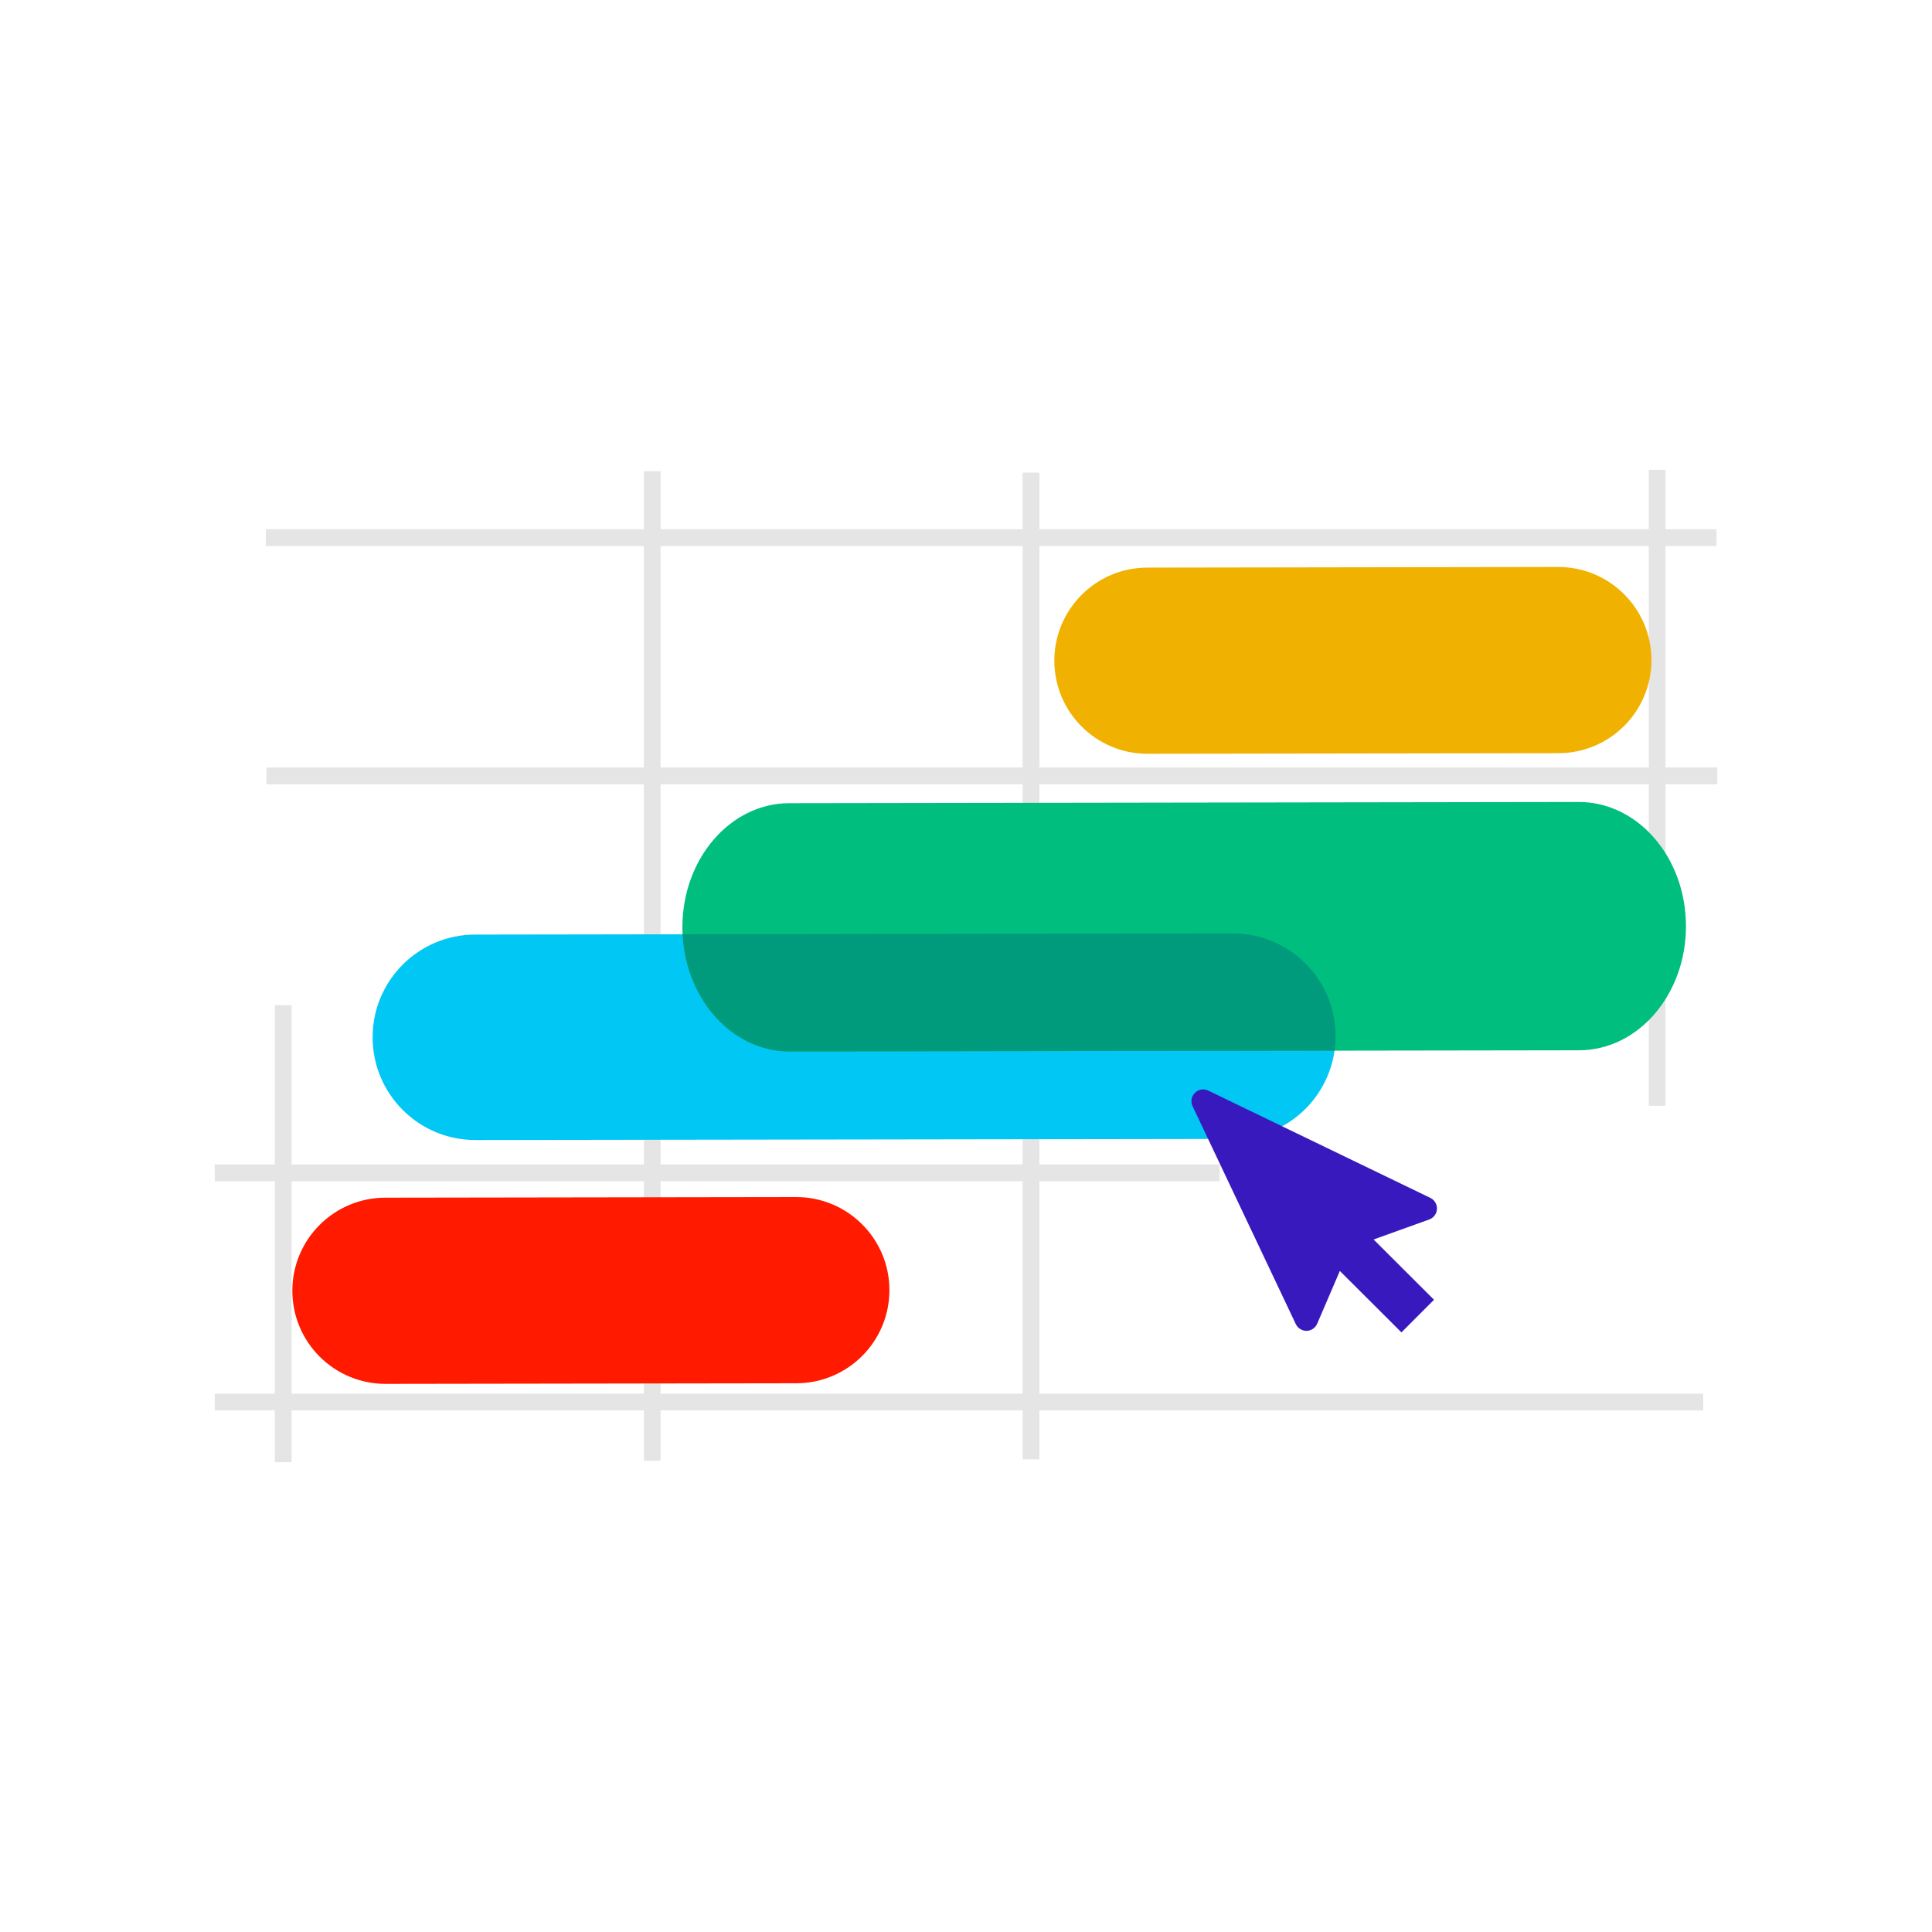 <svg width="110" height="110" viewBox="0 0 110 110" xmlns="http://www.w3.org/2000/svg">
<rect fill="#FFFFFF" width="110" height="110"/> 
<path fill="#E5E5E5" d="M94.828,62.958V44.654h2.945v-0.955h-2.945V31.087h2.904v-0.956h-2.904V26.75h-0.954v3.382H59.18

						v-3.223h-0.955v3.223H37.612v-3.303h-0.955v3.303H15.132v0.956h21.525V43.7H15.171v0.955h21.486V66.3H16.604v-9.071h-0.955

						V66.3h-3.422v0.955h3.422v12.097h-3.422v0.955h3.422v2.943h0.955v-2.943h20.053v2.863h0.955v-2.863h20.611v2.783h0.955v-2.783

						h37.799v-0.955H59.18V67.255h10.264V66.3H59.18V44.654h34.694v18.304H94.828z M37.612,31.087h20.611v12.612H37.612V31.087z

						 M16.604,79.352V67.255h20.053v12.097H16.604z M58.225,79.352H37.612V67.255h20.611v12.097H58.225z M58.225,66.3H37.612V44.654

						h20.611V66.3H58.225z M59.18,43.699V31.087h34.694v12.612H59.18z"/>

					<path fill="#00C7F4" d="M21.216,59.066c-0.005-3.229,2.608-5.852,5.839-5.855l43.13-0.063c3.229-0.004,5.854,2.609,5.855,5.84

						l0,0c0.006,3.23-2.607,5.851-5.838,5.857l-43.131,0.063C23.841,64.912,21.22,62.298,21.216,59.066L21.216,59.066z"/>

					<path fill="#FF1A00" d="M16.645,73.497c-0.004-2.927,2.366-5.302,5.293-5.306l23.394-0.035

						c2.926-0.002,5.303,2.363,5.307,5.293l0,0c0.004,2.926-2.365,5.302-5.291,5.308l-23.394,0.035

						C19.026,78.794,16.65,76.426,16.645,73.497L16.645,73.497z"/>

					<path fill="#00BE7D" d="M38.853,52.806c-0.005-3.903,2.72-7.071,6.085-7.076l44.947-0.068c3.369-0.004,6.1,3.156,6.106,7.061

						l0,0c0.007,3.903-2.718,7.07-6.085,7.076l-44.948,0.067C41.593,59.87,38.858,56.709,38.853,52.806L38.853,52.806z"/>

					<path fill="#F0B101" d="M60.029,37.626c-0.002-2.928,2.365-5.305,5.294-5.309l23.394-0.035

						c2.928-0.004,5.303,2.365,5.309,5.293l0,0c0.004,2.928-2.365,5.304-5.293,5.308l-23.394,0.034

						C62.412,42.923,60.036,40.553,60.029,37.626L60.029,37.626z"/>

					<path fill="#3819BD" d="M81.814,68.84c0.015-0.266-0.135-0.518-0.373-0.636l-12.648-6.11c-0.256-0.125-0.559-0.07-0.757,0.127

						c-0.203,0.198-0.257,0.5-0.136,0.758l5.879,12.414c0.113,0.229,0.349,0.379,0.604,0.379c0.005,0,0.005,0,0.009,0

						c0.262-0.004,0.496-0.162,0.601-0.401l1.292-3.009l3.507,3.498l1.854-1.857l-3.439-3.432l3.167-1.139

						C81.626,69.34,81.802,69.105,81.814,68.84z"/>

					<path fill="#009A7D" d="M76.041,58.986c-0.003-3.229-2.626-5.843-5.855-5.839L38.87,53.193c0.18,3.722,2.836,6.677,6.088,6.672

						l31.019-0.047C76.016,59.547,76.042,59.271,76.041,58.986z"/>
</svg>